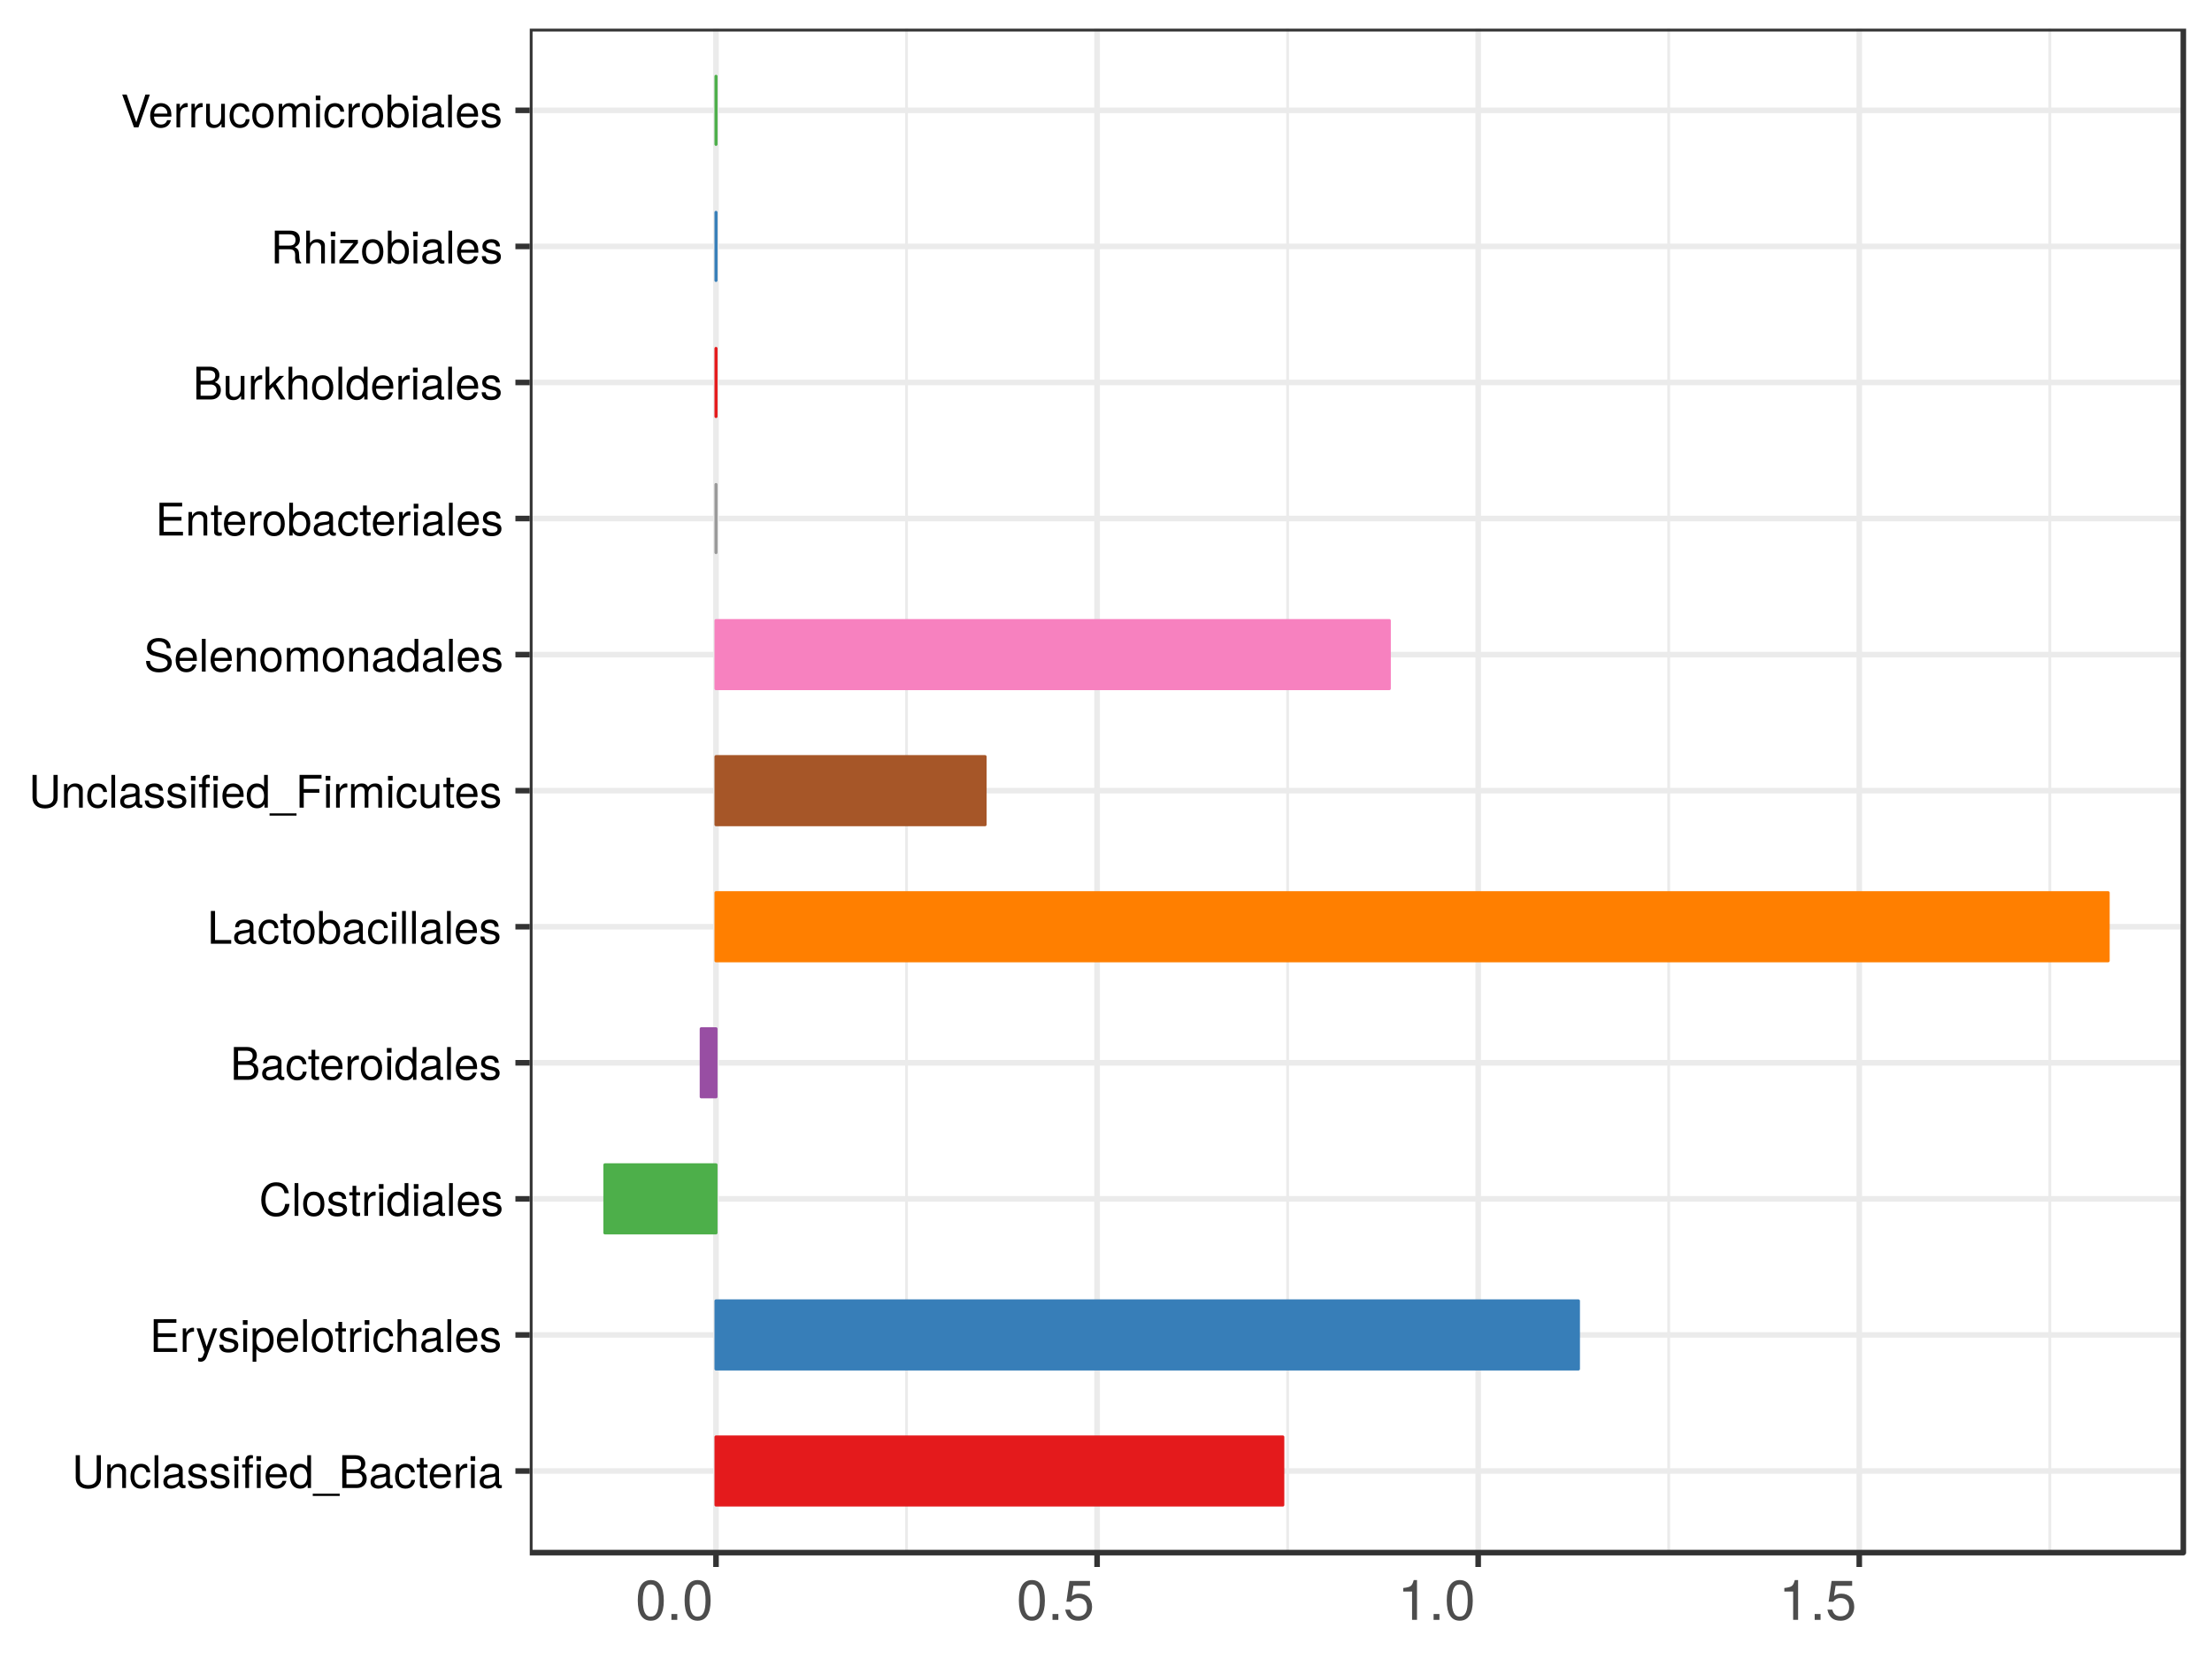 <?xml version="1.0" encoding="UTF-8"?>
<svg xmlns="http://www.w3.org/2000/svg" xmlns:xlink="http://www.w3.org/1999/xlink" width="768pt" height="576pt" viewBox="0 0 768 576" version="1.1">
<defs>
<g>
<symbol overflow="visible" id="glyph0-0">
<path style="stroke:none;" d=""/>
</symbol>
<symbol overflow="visible" id="glyph0-1">
<path style="stroke:none;" d="M 10.062 -3.469 L 10.062 -11.375 L 8.609 -11.375 L 8.609 -3.469 C 8.609 -1.938 7.5 -1 5.672 -1 C 3.969 -1 2.781 -1.812 2.781 -3.469 L 2.781 -11.375 L 1.328 -11.375 L 1.328 -3.469 C 1.328 -1.156 2.984 0.281 5.672 0.281 C 8.344 0.281 10.062 -1.188 10.062 -3.469 Z M 10.062 -3.469 "/>
</symbol>
<symbol overflow="visible" id="glyph0-2">
<path style="stroke:none;" d="M 7.594 0 L 7.594 -6.172 C 7.594 -7.531 6.578 -8.406 5 -8.406 C 3.797 -8.406 3.016 -7.938 2.297 -6.797 L 2.297 -8.172 L 1.094 -8.172 L 1.094 0 L 2.391 0 L 2.391 -4.5 C 2.391 -6.172 3.297 -7.266 4.609 -7.266 C 5.641 -7.266 6.297 -6.641 6.297 -5.656 L 6.297 0 Z M 7.594 0 "/>
</symbol>
<symbol overflow="visible" id="glyph0-3">
<path style="stroke:none;" d="M 7.438 -2.812 L 6.125 -2.812 C 5.906 -1.5 5.234 -0.969 4.125 -0.969 C 2.703 -0.969 1.844 -2.078 1.844 -4 C 1.844 -6.047 2.688 -7.203 4.094 -7.203 C 5.188 -7.203 5.875 -6.562 6.031 -5.422 L 7.344 -5.422 C 7.188 -7.422 5.938 -8.406 4.109 -8.406 C 1.922 -8.406 0.484 -6.719 0.484 -4 C 0.484 -1.375 1.891 0.234 4.094 0.234 C 6.047 0.234 7.281 -0.938 7.438 -2.812 Z M 7.438 -2.812 "/>
</symbol>
<symbol overflow="visible" id="glyph0-4">
<path style="stroke:none;" d="M 2.359 0 L 2.359 -11.375 L 1.062 -11.375 L 1.062 0 Z M 2.359 0 "/>
</symbol>
<symbol overflow="visible" id="glyph0-5">
<path style="stroke:none;" d="M 8.344 -0.031 L 8.344 -1.016 C 8.203 -0.984 8.141 -0.984 8.062 -0.984 C 7.609 -0.984 7.359 -1.219 7.359 -1.625 L 7.359 -6.172 C 7.359 -7.625 6.297 -8.406 4.281 -8.406 C 2.312 -8.406 1.094 -7.641 1.016 -5.75 L 2.328 -5.75 C 2.438 -6.75 3.031 -7.203 4.234 -7.203 C 5.406 -7.203 6.062 -6.766 6.062 -5.984 L 6.062 -5.641 C 6.062 -5.094 5.734 -4.859 4.703 -4.734 C 2.875 -4.5 2.594 -4.438 2.094 -4.234 C 1.141 -3.859 0.656 -3.125 0.656 -2.125 C 0.656 -0.641 1.688 0.234 3.344 0.234 C 4.375 0.234 5.391 -0.203 6.109 -0.969 C 6.25 -0.344 6.812 0.109 7.453 0.109 C 7.719 0.109 7.922 0.078 8.344 -0.031 Z M 6.062 -2.828 C 6.062 -1.656 4.875 -0.906 3.625 -0.906 C 2.609 -0.906 2.016 -1.266 2.016 -2.156 C 2.016 -3.016 2.594 -3.391 3.969 -3.594 C 5.344 -3.781 5.625 -3.844 6.062 -4.031 Z M 6.062 -2.828 "/>
</symbol>
<symbol overflow="visible" id="glyph0-6">
<path style="stroke:none;" d="M 7.156 -2.297 C 7.156 -3.516 6.469 -4.109 4.844 -4.5 L 3.609 -4.797 C 2.547 -5.047 2.094 -5.391 2.094 -5.969 C 2.094 -6.719 2.766 -7.203 3.828 -7.203 C 4.859 -7.203 5.422 -6.75 5.453 -5.891 L 6.828 -5.891 C 6.812 -7.5 5.75 -8.406 3.875 -8.406 C 1.969 -8.406 0.734 -7.422 0.734 -5.906 C 0.734 -4.625 1.391 -4.016 3.328 -3.562 L 4.531 -3.266 C 5.438 -3.047 5.797 -2.781 5.797 -2.188 C 5.797 -1.422 5.031 -0.969 3.906 -0.969 C 2.734 -0.969 2.078 -1.25 1.906 -2.5 L 0.531 -2.5 C 0.594 -0.609 1.656 0.234 3.797 0.234 C 5.844 0.234 7.156 -0.719 7.156 -2.297 Z M 7.156 -2.297 "/>
</symbol>
<symbol overflow="visible" id="glyph0-7">
<path style="stroke:none;" d="M 2.391 0 L 2.391 -8.172 L 1.094 -8.172 L 1.094 0 Z M 2.562 -9.406 L 2.562 -11.031 L 0.938 -11.031 L 0.938 -9.406 Z M 2.562 -9.406 "/>
</symbol>
<symbol overflow="visible" id="glyph0-8">
<path style="stroke:none;" d="M 4.016 -7.109 L 4.016 -8.172 L 2.672 -8.172 L 2.672 -9.453 C 2.672 -10 2.984 -10.281 3.578 -10.281 C 3.688 -10.281 3.734 -10.281 4.016 -10.266 L 4.016 -11.344 C 3.734 -11.406 3.562 -11.422 3.297 -11.422 C 2.094 -11.422 1.375 -10.734 1.375 -9.562 L 1.375 -8.172 L 0.281 -8.172 L 0.281 -7.109 L 1.375 -7.109 L 1.375 0 L 2.672 0 L 2.672 -7.109 Z M 6.688 0 L 6.688 -8.172 L 5.391 -8.172 L 5.391 0 Z M 6.859 -9.406 L 6.859 -11.031 L 5.234 -11.031 L 5.234 -9.406 Z M 6.859 -9.406 "/>
</symbol>
<symbol overflow="visible" id="glyph0-9">
<path style="stroke:none;" d="M 8 -3.719 C 8 -4.891 7.906 -5.641 7.672 -6.25 C 7.141 -7.594 5.891 -8.406 4.359 -8.406 C 2.094 -8.406 0.625 -6.719 0.625 -4.031 C 0.625 -1.359 2.047 0.234 4.328 0.234 C 6.203 0.234 7.5 -0.828 7.828 -2.484 L 6.516 -2.484 C 6.156 -1.406 5.422 -0.969 4.375 -0.969 C 3.031 -0.969 2.016 -1.844 1.984 -3.719 Z M 6.609 -4.859 C 6.609 -4.859 6.609 -4.797 6.594 -4.766 L 2.016 -4.766 C 2.125 -6.219 3.047 -7.203 4.344 -7.203 C 5.625 -7.203 6.609 -6.141 6.609 -4.859 Z M 6.609 -4.859 "/>
</symbol>
<symbol overflow="visible" id="glyph0-10">
<path style="stroke:none;" d="M 7.719 0 L 7.719 -11.375 L 6.422 -11.375 L 6.422 -7.141 C 5.875 -7.969 5 -8.406 3.906 -8.406 C 1.797 -8.406 0.406 -6.766 0.406 -4.156 C 0.406 -1.406 1.766 0.234 3.953 0.234 C 5.078 0.234 5.859 -0.188 6.562 -1.203 L 6.562 0 Z M 6.422 -4.047 C 6.422 -2.172 5.516 -0.984 4.141 -0.984 C 2.719 -0.984 1.766 -2.188 1.766 -4.078 C 1.766 -5.984 2.719 -7.188 4.125 -7.188 C 5.531 -7.188 6.422 -5.938 6.422 -4.047 Z M 6.422 -4.047 "/>
</symbol>
<symbol overflow="visible" id="glyph0-11">
<path style="stroke:none;" d="M 9.016 2.766 L 9.016 1.984 L -0.344 1.984 L -0.344 2.766 Z M 9.016 2.766 "/>
</symbol>
<symbol overflow="visible" id="glyph0-12">
<path style="stroke:none;" d="M 9.719 -3.25 C 9.719 -4.609 9.094 -5.438 7.641 -6 C 8.672 -6.484 9.219 -7.328 9.219 -8.484 C 9.219 -10.141 8 -11.375 5.844 -11.375 L 1.234 -11.375 L 1.234 0 L 6.359 0 C 8.406 0 9.719 -1.375 9.719 -3.25 Z M 7.766 -8.281 C 7.766 -7.125 7.094 -6.469 5.484 -6.469 L 2.688 -6.469 L 2.688 -10.094 L 5.484 -10.094 C 7.094 -10.094 7.766 -9.438 7.766 -8.281 Z M 8.266 -3.234 C 8.266 -2.141 7.594 -1.281 6.219 -1.281 L 2.688 -1.281 L 2.688 -5.188 L 6.219 -5.188 C 7.594 -5.188 8.266 -4.328 8.266 -3.234 Z M 8.266 -3.234 "/>
</symbol>
<symbol overflow="visible" id="glyph0-13">
<path style="stroke:none;" d="M 3.953 0 L 3.953 -1.094 C 3.797 -1.047 3.594 -1.031 3.344 -1.031 C 2.781 -1.031 2.625 -1.188 2.625 -1.766 L 2.625 -7.109 L 3.953 -7.109 L 3.953 -8.172 L 2.625 -8.172 L 2.625 -10.422 L 1.328 -10.422 L 1.328 -8.172 L 0.219 -8.172 L 0.219 -7.109 L 1.328 -7.109 L 1.328 -1.188 C 1.328 -0.359 1.891 0.109 2.906 0.109 C 3.219 0.109 3.531 0.078 3.953 0 Z M 3.953 0 "/>
</symbol>
<symbol overflow="visible" id="glyph0-14">
<path style="stroke:none;" d="M 5 -7.031 L 5 -8.359 C 4.781 -8.391 4.672 -8.406 4.5 -8.406 C 3.672 -8.406 3.031 -7.906 2.281 -6.688 L 2.281 -8.172 L 1.094 -8.172 L 1.094 0 L 2.391 0 L 2.391 -4.234 C 2.391 -6.078 3 -7 5 -7.031 Z M 5 -7.031 "/>
</symbol>
<symbol overflow="visible" id="glyph0-15">
<path style="stroke:none;" d="M 9.562 0 L 9.562 -1.281 L 2.859 -1.281 L 2.859 -5.172 L 9.047 -5.172 L 9.047 -6.453 L 2.859 -6.453 L 2.859 -10.094 L 9.281 -10.094 L 9.281 -11.375 L 1.406 -11.375 L 1.406 0 Z M 9.562 0 "/>
</symbol>
<symbol overflow="visible" id="glyph0-16">
<path style="stroke:none;" d="M 7.453 -8.172 L 6.047 -8.172 L 3.797 -1.812 L 1.703 -8.172 L 0.312 -8.172 L 3.078 0.031 L 2.578 1.328 C 2.359 1.906 2.094 2.125 1.531 2.125 C 1.344 2.125 1.125 2.094 0.844 2.031 L 0.844 3.203 C 1.109 3.344 1.375 3.406 1.719 3.406 C 2.641 3.406 3.391 2.891 3.828 1.719 Z M 7.453 -8.172 "/>
</symbol>
<symbol overflow="visible" id="glyph0-17">
<path style="stroke:none;" d="M 8.156 -4 C 8.156 -6.75 6.812 -8.406 4.641 -8.406 C 3.547 -8.406 2.656 -7.906 2.047 -6.938 L 2.047 -8.172 L 0.859 -8.172 L 0.859 3.406 L 2.156 3.406 L 2.156 -0.984 C 2.844 -0.141 3.609 0.234 4.656 0.234 C 6.766 0.234 8.156 -1.406 8.156 -4 Z M 6.797 -4.031 C 6.797 -2.188 5.844 -0.984 4.422 -0.984 C 3.062 -0.984 2.156 -2.109 2.156 -4.016 C 2.156 -5.938 3.062 -7.188 4.422 -7.188 C 5.859 -7.188 6.797 -5.984 6.797 -4.031 Z M 6.797 -4.031 "/>
</symbol>
<symbol overflow="visible" id="glyph0-18">
<path style="stroke:none;" d="M 7.953 -4.016 C 7.953 -6.844 6.594 -8.406 4.234 -8.406 C 1.953 -8.406 0.562 -6.828 0.562 -4.078 C 0.562 -1.344 1.938 0.234 4.25 0.234 C 6.547 0.234 7.953 -1.344 7.953 -4.016 Z M 6.594 -4.031 C 6.594 -2.125 5.688 -0.969 4.25 -0.969 C 2.812 -0.969 1.922 -2.109 1.922 -4.078 C 1.922 -6.047 2.812 -7.203 4.25 -7.203 C 5.719 -7.203 6.594 -6.062 6.594 -4.031 Z M 6.594 -4.031 "/>
</symbol>
<symbol overflow="visible" id="glyph0-19">
<path style="stroke:none;" d="M 7.578 0 L 7.578 -6.172 C 7.578 -7.547 6.594 -8.406 5 -8.406 C 3.859 -8.406 3.156 -8.047 2.391 -7.047 L 2.391 -11.375 L 1.094 -11.375 L 1.094 0 L 2.391 0 L 2.391 -4.5 C 2.391 -6.172 3.266 -7.266 4.594 -7.266 C 5.516 -7.266 6.281 -6.734 6.281 -5.656 L 6.281 0 Z M 7.578 0 "/>
</symbol>
<symbol overflow="visible" id="glyph0-20">
<path style="stroke:none;" d="M 10.562 -4.141 L 9.062 -4.141 C 8.719 -2 7.812 -1 5.891 -1 C 3.641 -1 2.203 -2.734 2.203 -5.562 C 2.203 -8.484 3.578 -10.375 5.766 -10.375 C 7.547 -10.375 8.484 -9.578 8.844 -7.844 L 10.328 -7.844 C 9.875 -10.344 8.438 -11.656 5.938 -11.656 C 2.5 -11.656 0.75 -8.875 0.75 -5.547 C 0.75 -2.234 2.547 0.281 5.875 0.281 C 8.656 0.281 10.219 -1.188 10.562 -4.141 Z M 10.562 -4.141 "/>
</symbol>
<symbol overflow="visible" id="glyph0-21">
<path style="stroke:none;" d="M 8.312 0 L 8.312 -1.281 L 2.703 -1.281 L 2.703 -11.375 L 1.25 -11.375 L 1.25 0 Z M 8.312 0 "/>
</symbol>
<symbol overflow="visible" id="glyph0-22">
<path style="stroke:none;" d="M 8.156 -4.172 C 8.156 -6.828 6.812 -8.406 4.656 -8.406 C 3.547 -8.406 2.75 -7.984 2.141 -7.062 L 2.141 -11.375 L 0.844 -11.375 L 0.844 0 L 2.016 0 L 2.016 -1.172 C 2.641 -0.219 3.469 0.234 4.594 0.234 C 6.75 0.234 8.156 -1.531 8.156 -4.172 Z M 6.797 -4.094 C 6.797 -2.25 5.828 -0.984 4.406 -0.984 C 3.047 -0.984 2.141 -2.234 2.141 -4.078 C 2.141 -6 3.047 -7.25 4.406 -7.188 C 5.859 -7.188 6.797 -5.922 6.797 -4.094 Z M 6.797 -4.094 "/>
</symbol>
<symbol overflow="visible" id="glyph0-23">
<path style="stroke:none;" d="M 9.031 -10.094 L 9.031 -11.375 L 1.406 -11.375 L 1.406 0 L 2.859 0 L 2.859 -5.172 L 8.281 -5.172 L 8.281 -6.453 L 2.859 -6.453 L 2.859 -10.094 Z M 9.031 -10.094 "/>
</symbol>
<symbol overflow="visible" id="glyph0-24">
<path style="stroke:none;" d="M 11.844 0 L 11.844 -6.125 C 11.844 -7.594 11.047 -8.406 9.516 -8.406 C 8.422 -8.406 7.766 -8.078 7 -7.156 C 6.516 -8.031 5.859 -8.406 4.797 -8.406 C 3.719 -8.406 3 -8 2.297 -7.016 L 2.297 -8.172 L 1.109 -8.172 L 1.109 0 L 2.406 0 L 2.406 -5.125 C 2.406 -6.312 3.266 -7.266 4.312 -7.266 C 5.281 -7.266 5.828 -6.672 5.828 -5.625 L 5.828 0 L 7.125 0 L 7.125 -5.125 C 7.125 -6.312 8 -7.266 9.062 -7.266 C 10.016 -7.266 10.562 -6.656 10.562 -5.625 L 10.562 0 Z M 11.844 0 "/>
</symbol>
<symbol overflow="visible" id="glyph0-25">
<path style="stroke:none;" d="M 7.516 0 L 7.516 -8.172 L 6.219 -8.172 L 6.219 -3.672 C 6.219 -2 5.344 -0.906 3.984 -0.906 C 2.969 -0.906 2.312 -1.531 2.312 -2.516 L 2.312 -8.172 L 1.016 -8.172 L 1.016 -2 C 1.016 -0.641 2.031 0.234 3.625 0.234 C 4.812 0.234 5.578 -0.188 6.344 -1.266 L 6.344 0 Z M 7.516 0 "/>
</symbol>
<symbol overflow="visible" id="glyph0-26">
<path style="stroke:none;" d="M 9.688 -3.125 C 9.688 -4.516 8.812 -5.547 7.266 -5.969 L 4.406 -6.734 C 3.047 -7.094 2.547 -7.547 2.547 -8.422 C 2.547 -9.578 3.562 -10.438 5.078 -10.438 C 6.891 -10.438 7.922 -9.609 7.922 -8.125 L 9.297 -8.125 C 9.297 -10.359 7.75 -11.656 5.125 -11.656 C 2.641 -11.656 1.094 -10.281 1.094 -8.219 C 1.094 -6.828 1.828 -5.953 3.328 -5.562 L 6.141 -4.812 C 7.578 -4.438 8.234 -3.875 8.234 -2.984 C 8.234 -1.734 7.297 -1 5.328 -1 C 3.188 -1 2.125 -2.078 2.125 -3.703 L 0.75 -3.703 C 0.75 -1.016 2.562 0.281 5.234 0.281 C 8.125 0.281 9.688 -1.094 9.688 -3.125 Z M 9.688 -3.125 "/>
</symbol>
<symbol overflow="visible" id="glyph0-27">
<path style="stroke:none;" d="M 7.828 0 L 4.484 -5.344 L 7.328 -8.172 L 5.656 -8.172 L 2.203 -4.703 L 2.203 -11.375 L 0.906 -11.375 L 0.906 0 L 2.203 0 L 2.203 -3.188 L 3.469 -4.422 L 6.219 0 Z M 7.828 0 "/>
</symbol>
<symbol overflow="visible" id="glyph0-28">
<path style="stroke:none;" d="M 10.594 0 L 10.594 -0.359 C 10.047 -0.734 9.922 -1.141 9.906 -2.656 C 9.875 -4.516 9.594 -5.078 8.359 -5.609 C 9.641 -6.234 10.156 -7.031 10.156 -8.328 C 10.156 -10.297 8.922 -11.375 6.688 -11.375 L 1.453 -11.375 L 1.453 0 L 2.906 0 L 2.906 -4.891 L 6.641 -4.891 C 7.922 -4.891 8.531 -4.266 8.516 -2.875 L 8.5 -1.859 C 8.484 -1.156 8.625 -0.469 8.828 0 Z M 8.641 -8.125 C 8.641 -6.781 7.953 -6.172 6.406 -6.172 L 2.906 -6.172 L 2.906 -10.094 L 6.406 -10.094 C 8.031 -10.094 8.641 -9.406 8.641 -8.125 Z M 8.641 -8.125 "/>
</symbol>
<symbol overflow="visible" id="glyph0-29">
<path style="stroke:none;" d="M 7.125 0 L 7.125 -1.141 L 2.062 -1.141 L 6.906 -7.016 L 6.906 -8.172 L 0.812 -8.172 L 0.812 -7.031 L 5.359 -7.031 L 0.484 -1.172 L 0.484 0 Z M 7.125 0 "/>
</symbol>
<symbol overflow="visible" id="glyph0-30">
<path style="stroke:none;" d="M 10.062 -11.375 L 8.516 -11.375 L 5.359 -1.75 L 2.031 -11.375 L 0.469 -11.375 L 4.547 0 L 6.109 0 Z M 10.062 -11.375 "/>
</symbol>
<symbol overflow="visible" id="glyph1-0">
<path style="stroke:none;" d=""/>
</symbol>
<symbol overflow="visible" id="glyph1-1">
<path style="stroke:none;" d="M 9.875 -6.641 C 9.875 -11.438 8.359 -13.812 5.359 -13.812 C 2.375 -13.812 0.844 -11.391 0.844 -6.766 C 0.844 -2.109 2.391 0.297 5.359 0.297 C 8.281 0.297 9.875 -2.109 9.875 -6.641 Z M 8.125 -6.797 C 8.125 -2.891 7.234 -1.125 5.312 -1.125 C 3.5 -1.125 2.594 -2.969 2.594 -6.734 C 2.594 -10.516 3.5 -12.297 5.359 -12.297 C 7.203 -12.297 8.125 -10.5 8.125 -6.797 Z M 8.125 -6.797 "/>
</symbol>
<symbol overflow="visible" id="glyph1-2">
<path style="stroke:none;" d="M 3.719 0 L 3.719 -2.031 L 1.688 -2.031 L 1.688 0 Z M 3.719 0 "/>
</symbol>
<symbol overflow="visible" id="glyph1-3">
<path style="stroke:none;" d="M 10 -4.578 C 10 -7.312 8.188 -9.094 5.531 -9.094 C 4.562 -9.094 3.781 -8.844 2.984 -8.266 L 3.531 -11.828 L 9.281 -11.828 L 9.281 -13.516 L 2.141 -13.516 L 1.109 -6.297 L 2.688 -6.297 C 3.484 -7.25 4.156 -7.578 5.219 -7.578 C 7.078 -7.578 8.234 -6.391 8.234 -4.344 C 8.234 -2.359 7.094 -1.234 5.219 -1.234 C 3.719 -1.234 2.812 -1.984 2.391 -3.547 L 0.688 -3.547 C 1.25 -0.797 2.812 0.297 5.266 0.297 C 8.047 0.297 10 -1.656 10 -4.578 Z M 10 -4.578 "/>
</symbol>
<symbol overflow="visible" id="glyph1-4">
<path style="stroke:none;" d="M 6.766 0 L 6.766 -13.812 L 5.625 -13.812 C 5.031 -11.688 4.641 -11.391 1.984 -11.062 L 1.984 -9.844 L 5.047 -9.844 L 5.047 0 Z M 6.766 0 "/>
</symbol>
</g>
<clipPath id="clip1">
  <path d="M 183.93 9.961 L 759 9.961 L 759 540 L 183.93 540 Z M 183.93 9.961 "/>
</clipPath>
<clipPath id="clip2">
  <path d="M 314 9.961 L 316 9.961 L 316 540 L 314 540 Z M 314 9.961 "/>
</clipPath>
<clipPath id="clip3">
  <path d="M 446 9.961 L 448 9.961 L 448 540 L 446 540 Z M 446 9.961 "/>
</clipPath>
<clipPath id="clip4">
  <path d="M 578 9.961 L 580 9.961 L 580 540 L 578 540 Z M 578 9.961 "/>
</clipPath>
<clipPath id="clip5">
  <path d="M 711 9.961 L 713 9.961 L 713 540 L 711 540 Z M 711 9.961 "/>
</clipPath>
<clipPath id="clip6">
  <path d="M 183.93 509 L 759.039 509 L 759.039 512 L 183.93 512 Z M 183.93 509 "/>
</clipPath>
<clipPath id="clip7">
  <path d="M 183.93 462 L 759.039 462 L 759.039 465 L 183.93 465 Z M 183.93 462 "/>
</clipPath>
<clipPath id="clip8">
  <path d="M 183.93 415 L 759.039 415 L 759.039 418 L 183.93 418 Z M 183.93 415 "/>
</clipPath>
<clipPath id="clip9">
  <path d="M 183.93 368 L 759.039 368 L 759.039 370 L 183.93 370 Z M 183.93 368 "/>
</clipPath>
<clipPath id="clip10">
  <path d="M 183.93 320 L 759.039 320 L 759.039 323 L 183.93 323 Z M 183.93 320 "/>
</clipPath>
<clipPath id="clip11">
  <path d="M 183.93 273 L 759.039 273 L 759.039 276 L 183.93 276 Z M 183.93 273 "/>
</clipPath>
<clipPath id="clip12">
  <path d="M 183.93 226 L 759.039 226 L 759.039 229 L 183.93 229 Z M 183.93 226 "/>
</clipPath>
<clipPath id="clip13">
  <path d="M 183.93 179 L 759.039 179 L 759.039 181 L 183.93 181 Z M 183.93 179 "/>
</clipPath>
<clipPath id="clip14">
  <path d="M 183.93 131 L 759.039 131 L 759.039 134 L 183.93 134 Z M 183.93 131 "/>
</clipPath>
<clipPath id="clip15">
  <path d="M 183.93 84 L 759.039 84 L 759.039 87 L 183.93 87 Z M 183.93 84 "/>
</clipPath>
<clipPath id="clip16">
  <path d="M 183.93 37 L 759.039 37 L 759.039 40 L 183.93 40 Z M 183.93 37 "/>
</clipPath>
<clipPath id="clip17">
  <path d="M 247 9.961 L 250 9.961 L 250 540.07 L 247 540.07 Z M 247 9.961 "/>
</clipPath>
<clipPath id="clip18">
  <path d="M 379 9.961 L 382 9.961 L 382 540.07 L 379 540.07 Z M 379 9.961 "/>
</clipPath>
<clipPath id="clip19">
  <path d="M 512 9.961 L 515 9.961 L 515 540.07 L 512 540.07 Z M 512 9.961 "/>
</clipPath>
<clipPath id="clip20">
  <path d="M 644 9.961 L 647 9.961 L 647 540.07 L 644 540.07 Z M 644 9.961 "/>
</clipPath>
<clipPath id="clip21">
  <path d="M 183.93 9.961 L 759.039 9.961 L 759.039 540.07 L 183.93 540.07 Z M 183.93 9.961 "/>
</clipPath>
</defs>
<g id="surface6162">
<rect x="0" y="0" width="768" height="576" style="fill:rgb(100%,100%,100%);fill-opacity:1;stroke:none;"/>
<rect x="0" y="0" width="768" height="576" style="fill:rgb(100%,100%,100%);fill-opacity:1;stroke:none;"/>
<path style="fill:none;stroke-width:1.94;stroke-linecap:round;stroke-linejoin:round;stroke:rgb(100%,100%,100%);stroke-opacity:1;stroke-miterlimit:10;" d="M 0 576 L 768 576 L 768 0 L 0 0 Z M 0 576 "/>
<g clip-path="url(#clip1)" clip-rule="nonzero">
<path style=" stroke:none;fill-rule:nonzero;fill:rgb(100%,100%,100%);fill-opacity:1;" d="M 183.93 539.07 L 758.039 539.07 L 758.039 9.961 L 183.93 9.961 Z M 183.93 539.07 "/>
</g>
<g clip-path="url(#clip2)" clip-rule="nonzero">
<path style="fill:none;stroke-width:0.97;stroke-linecap:butt;stroke-linejoin:round;stroke:rgb(92.157%,92.157%,92.157%);stroke-opacity:1;stroke-miterlimit:10;" d="M 314.75 539.07 L 314.75 9.961 "/>
</g>
<g clip-path="url(#clip3)" clip-rule="nonzero">
<path style="fill:none;stroke-width:0.97;stroke-linecap:butt;stroke-linejoin:round;stroke:rgb(92.157%,92.157%,92.157%);stroke-opacity:1;stroke-miterlimit:10;" d="M 447.062 539.07 L 447.062 9.961 "/>
</g>
<g clip-path="url(#clip4)" clip-rule="nonzero">
<path style="fill:none;stroke-width:0.97;stroke-linecap:butt;stroke-linejoin:round;stroke:rgb(92.157%,92.157%,92.157%);stroke-opacity:1;stroke-miterlimit:10;" d="M 579.375 539.07 L 579.375 9.961 "/>
</g>
<g clip-path="url(#clip5)" clip-rule="nonzero">
<path style="fill:none;stroke-width:0.97;stroke-linecap:butt;stroke-linejoin:round;stroke:rgb(92.157%,92.157%,92.157%);stroke-opacity:1;stroke-miterlimit:10;" d="M 711.691 539.07 L 711.691 9.961 "/>
</g>
<g clip-path="url(#clip6)" clip-rule="nonzero">
<path style="fill:none;stroke-width:1.94;stroke-linecap:butt;stroke-linejoin:round;stroke:rgb(92.157%,92.157%,92.157%);stroke-opacity:1;stroke-miterlimit:10;" d="M 183.93 510.727 L 758.039 510.727 "/>
</g>
<g clip-path="url(#clip7)" clip-rule="nonzero">
<path style="fill:none;stroke-width:1.94;stroke-linecap:butt;stroke-linejoin:round;stroke:rgb(92.157%,92.157%,92.157%);stroke-opacity:1;stroke-miterlimit:10;" d="M 183.93 463.484 L 758.039 463.484 "/>
</g>
<g clip-path="url(#clip8)" clip-rule="nonzero">
<path style="fill:none;stroke-width:1.94;stroke-linecap:butt;stroke-linejoin:round;stroke:rgb(92.157%,92.157%,92.157%);stroke-opacity:1;stroke-miterlimit:10;" d="M 183.93 416.242 L 758.039 416.242 "/>
</g>
<g clip-path="url(#clip9)" clip-rule="nonzero">
<path style="fill:none;stroke-width:1.94;stroke-linecap:butt;stroke-linejoin:round;stroke:rgb(92.157%,92.157%,92.157%);stroke-opacity:1;stroke-miterlimit:10;" d="M 183.93 369 L 758.039 369 "/>
</g>
<g clip-path="url(#clip10)" clip-rule="nonzero">
<path style="fill:none;stroke-width:1.94;stroke-linecap:butt;stroke-linejoin:round;stroke:rgb(92.157%,92.157%,92.157%);stroke-opacity:1;stroke-miterlimit:10;" d="M 183.93 321.758 L 758.039 321.758 "/>
</g>
<g clip-path="url(#clip11)" clip-rule="nonzero">
<path style="fill:none;stroke-width:1.94;stroke-linecap:butt;stroke-linejoin:round;stroke:rgb(92.157%,92.157%,92.157%);stroke-opacity:1;stroke-miterlimit:10;" d="M 183.93 274.516 L 758.039 274.516 "/>
</g>
<g clip-path="url(#clip12)" clip-rule="nonzero">
<path style="fill:none;stroke-width:1.94;stroke-linecap:butt;stroke-linejoin:round;stroke:rgb(92.157%,92.157%,92.157%);stroke-opacity:1;stroke-miterlimit:10;" d="M 183.93 227.273 L 758.039 227.273 "/>
</g>
<g clip-path="url(#clip13)" clip-rule="nonzero">
<path style="fill:none;stroke-width:1.94;stroke-linecap:butt;stroke-linejoin:round;stroke:rgb(92.157%,92.157%,92.157%);stroke-opacity:1;stroke-miterlimit:10;" d="M 183.93 180.031 L 758.039 180.031 "/>
</g>
<g clip-path="url(#clip14)" clip-rule="nonzero">
<path style="fill:none;stroke-width:1.94;stroke-linecap:butt;stroke-linejoin:round;stroke:rgb(92.157%,92.157%,92.157%);stroke-opacity:1;stroke-miterlimit:10;" d="M 183.93 132.793 L 758.039 132.793 "/>
</g>
<g clip-path="url(#clip15)" clip-rule="nonzero">
<path style="fill:none;stroke-width:1.94;stroke-linecap:butt;stroke-linejoin:round;stroke:rgb(92.157%,92.157%,92.157%);stroke-opacity:1;stroke-miterlimit:10;" d="M 183.93 85.551 L 758.039 85.551 "/>
</g>
<g clip-path="url(#clip16)" clip-rule="nonzero">
<path style="fill:none;stroke-width:1.94;stroke-linecap:butt;stroke-linejoin:round;stroke:rgb(92.157%,92.157%,92.157%);stroke-opacity:1;stroke-miterlimit:10;" d="M 183.93 38.309 L 758.039 38.309 "/>
</g>
<g clip-path="url(#clip17)" clip-rule="nonzero">
<path style="fill:none;stroke-width:1.94;stroke-linecap:butt;stroke-linejoin:round;stroke:rgb(92.157%,92.157%,92.157%);stroke-opacity:1;stroke-miterlimit:10;" d="M 248.594 539.07 L 248.594 9.961 "/>
</g>
<g clip-path="url(#clip18)" clip-rule="nonzero">
<path style="fill:none;stroke-width:1.94;stroke-linecap:butt;stroke-linejoin:round;stroke:rgb(92.157%,92.157%,92.157%);stroke-opacity:1;stroke-miterlimit:10;" d="M 380.906 539.07 L 380.906 9.961 "/>
</g>
<g clip-path="url(#clip19)" clip-rule="nonzero">
<path style="fill:none;stroke-width:1.94;stroke-linecap:butt;stroke-linejoin:round;stroke:rgb(92.157%,92.157%,92.157%);stroke-opacity:1;stroke-miterlimit:10;" d="M 513.219 539.07 L 513.219 9.961 "/>
</g>
<g clip-path="url(#clip20)" clip-rule="nonzero">
<path style="fill:none;stroke-width:1.94;stroke-linecap:butt;stroke-linejoin:round;stroke:rgb(92.157%,92.157%,92.157%);stroke-opacity:1;stroke-miterlimit:10;" d="M 645.531 539.07 L 645.531 9.961 "/>
</g>
<path style="fill-rule:nonzero;fill:rgb(89.412%,10.196%,10.98%);fill-opacity:1;stroke-width:1.067;stroke-linecap:butt;stroke-linejoin:round;stroke:rgb(89.412%,10.196%,10.98%);stroke-opacity:1;stroke-miterlimit:10;" d="M 248.594 522.535 L 445.379 522.535 L 445.379 498.914 L 248.594 498.914 Z M 248.594 522.535 "/>
<path style="fill-rule:nonzero;fill:rgb(21.569%,49.412%,72.157%);fill-opacity:1;stroke-width:1.067;stroke-linecap:butt;stroke-linejoin:round;stroke:rgb(21.569%,49.412%,72.157%);stroke-opacity:1;stroke-miterlimit:10;" d="M 248.594 475.293 L 548.023 475.293 L 548.023 451.672 L 248.594 451.672 Z M 248.594 475.293 "/>
<path style="fill-rule:nonzero;fill:rgb(30.196%,68.627%,29.02%);fill-opacity:1;stroke-width:1.067;stroke-linecap:butt;stroke-linejoin:round;stroke:rgb(30.196%,68.627%,29.02%);stroke-opacity:1;stroke-miterlimit:10;" d="M 210.023 428.051 L 248.59 428.051 L 248.59 404.43 L 210.023 404.43 Z M 210.023 428.051 "/>
<path style="fill-rule:nonzero;fill:rgb(59.608%,30.588%,63.922%);fill-opacity:1;stroke-width:1.067;stroke-linecap:butt;stroke-linejoin:round;stroke:rgb(59.608%,30.588%,63.922%);stroke-opacity:1;stroke-miterlimit:10;" d="M 243.469 380.812 L 248.59 380.812 L 248.59 357.191 L 243.469 357.191 Z M 243.469 380.812 "/>
<path style="fill-rule:nonzero;fill:rgb(100%,49.804%,0%);fill-opacity:1;stroke-width:1.067;stroke-linecap:butt;stroke-linejoin:round;stroke:rgb(100%,49.804%,0%);stroke-opacity:1;stroke-miterlimit:10;" d="M 248.594 333.57 L 731.941 333.57 L 731.941 309.949 L 248.594 309.949 Z M 248.594 333.57 "/>
<path style="fill-rule:nonzero;fill:rgb(65.098%,33.725%,15.686%);fill-opacity:1;stroke-width:1.067;stroke-linecap:butt;stroke-linejoin:round;stroke:rgb(65.098%,33.725%,15.686%);stroke-opacity:1;stroke-miterlimit:10;" d="M 248.594 286.328 L 342.012 286.328 L 342.012 262.707 L 248.594 262.707 Z M 248.594 286.328 "/>
<path style="fill-rule:nonzero;fill:rgb(96.863%,50.588%,74.902%);fill-opacity:1;stroke-width:1.067;stroke-linecap:butt;stroke-linejoin:round;stroke:rgb(96.863%,50.588%,74.902%);stroke-opacity:1;stroke-miterlimit:10;" d="M 248.594 239.086 L 482.359 239.086 L 482.359 215.465 L 248.594 215.465 Z M 248.594 239.086 "/>
<path style="fill:none;stroke-width:1.067;stroke-linecap:butt;stroke-linejoin:round;stroke:rgb(60%,60%,60%);stroke-opacity:1;stroke-miterlimit:10;" d="M 248.594 191.844 L 248.594 168.223 Z M 248.594 191.844 "/>
<path style="fill:none;stroke-width:1.067;stroke-linecap:butt;stroke-linejoin:round;stroke:rgb(89.412%,10.196%,10.98%);stroke-opacity:1;stroke-miterlimit:10;" d="M 248.594 144.602 L 248.594 120.98 Z M 248.594 144.602 "/>
<path style="fill:none;stroke-width:1.067;stroke-linecap:butt;stroke-linejoin:round;stroke:rgb(21.569%,49.412%,72.157%);stroke-opacity:1;stroke-miterlimit:10;" d="M 248.594 97.359 L 248.594 73.738 Z M 248.594 97.359 "/>
<path style="fill:none;stroke-width:1.067;stroke-linecap:butt;stroke-linejoin:round;stroke:rgb(30.196%,68.627%,29.02%);stroke-opacity:1;stroke-miterlimit:10;" d="M 248.594 50.117 L 248.594 26.496 Z M 248.594 50.117 "/>
<g clip-path="url(#clip21)" clip-rule="nonzero">
<path style="fill:none;stroke-width:1.94;stroke-linecap:round;stroke-linejoin:round;stroke:rgb(20%,20%,20%);stroke-opacity:1;stroke-miterlimit:10;" d="M 183.93 539.07 L 758.039 539.07 L 758.039 9.961 L 183.93 9.961 Z M 183.93 539.07 "/>
</g>
<g style="fill:rgb(0%,0%,0%);fill-opacity:1;">
  <use xlink:href="#glyph0-1" x="24.961" y="516.625"/>
  <use xlink:href="#glyph0-2" x="36.142" y="516.625"/>
  <use xlink:href="#glyph0-3" x="44.812" y="516.625"/>
  <use xlink:href="#glyph0-4" x="52.608" y="516.625"/>
  <use xlink:href="#glyph0-5" x="56.07" y="516.625"/>
  <use xlink:href="#glyph0-6" x="64.74" y="516.625"/>
  <use xlink:href="#glyph0-6" x="72.537" y="516.625"/>
  <use xlink:href="#glyph0-7" x="80.334" y="516.625"/>
  <use xlink:href="#glyph0-8" x="83.796" y="516.625"/>
  <use xlink:href="#glyph0-9" x="91.593" y="516.625"/>
  <use xlink:href="#glyph0-10" x="100.263" y="516.625"/>
  <use xlink:href="#glyph0-11" x="108.933" y="516.625"/>
  <use xlink:href="#glyph0-12" x="117.603" y="516.625"/>
  <use xlink:href="#glyph0-5" x="128.004" y="516.625"/>
  <use xlink:href="#glyph0-3" x="136.674" y="516.625"/>
  <use xlink:href="#glyph0-13" x="144.471" y="516.625"/>
  <use xlink:href="#glyph0-9" x="148.571" y="516.625"/>
  <use xlink:href="#glyph0-14" x="157.241" y="516.625"/>
  <use xlink:href="#glyph0-7" x="162.434" y="516.625"/>
  <use xlink:href="#glyph0-5" x="165.896" y="516.625"/>
</g>
<g style="fill:rgb(0%,0%,0%);fill-opacity:1;">
  <use xlink:href="#glyph0-15" x="51.961" y="469.383"/>
  <use xlink:href="#glyph0-14" x="62.362" y="469.383"/>
  <use xlink:href="#glyph0-16" x="67.944" y="469.383"/>
  <use xlink:href="#glyph0-6" x="75.585" y="469.383"/>
  <use xlink:href="#glyph0-7" x="83.382" y="469.383"/>
  <use xlink:href="#glyph0-17" x="86.844" y="469.383"/>
  <use xlink:href="#glyph0-9" x="95.514" y="469.383"/>
  <use xlink:href="#glyph0-4" x="104.184" y="469.383"/>
  <use xlink:href="#glyph0-18" x="107.646" y="469.383"/>
  <use xlink:href="#glyph0-13" x="116.159" y="469.383"/>
  <use xlink:href="#glyph0-14" x="120.494" y="469.383"/>
  <use xlink:href="#glyph0-7" x="125.687" y="469.383"/>
  <use xlink:href="#glyph0-3" x="129.148" y="469.383"/>
  <use xlink:href="#glyph0-19" x="136.945" y="469.383"/>
  <use xlink:href="#glyph0-5" x="145.615" y="469.383"/>
  <use xlink:href="#glyph0-4" x="154.285" y="469.383"/>
  <use xlink:href="#glyph0-9" x="157.747" y="469.383"/>
  <use xlink:href="#glyph0-6" x="166.417" y="469.383"/>
</g>
<g style="fill:rgb(0%,0%,0%);fill-opacity:1;">
  <use xlink:href="#glyph0-20" x="89.961" y="422.141"/>
  <use xlink:href="#glyph0-4" x="101.22" y="422.141"/>
  <use xlink:href="#glyph0-18" x="104.682" y="422.141"/>
  <use xlink:href="#glyph0-6" x="113.352" y="422.141"/>
  <use xlink:href="#glyph0-13" x="121.07" y="422.141"/>
  <use xlink:href="#glyph0-14" x="125.405" y="422.141"/>
  <use xlink:href="#glyph0-7" x="130.598" y="422.141"/>
  <use xlink:href="#glyph0-10" x="134.06" y="422.141"/>
  <use xlink:href="#glyph0-7" x="142.729" y="422.141"/>
  <use xlink:href="#glyph0-5" x="146.191" y="422.141"/>
  <use xlink:href="#glyph0-4" x="154.861" y="422.141"/>
  <use xlink:href="#glyph0-9" x="158.323" y="422.141"/>
  <use xlink:href="#glyph0-6" x="166.993" y="422.141"/>
</g>
<g style="fill:rgb(0%,0%,0%);fill-opacity:1;">
  <use xlink:href="#glyph0-12" x="79.961" y="374.898"/>
  <use xlink:href="#glyph0-5" x="90.362" y="374.898"/>
  <use xlink:href="#glyph0-3" x="99.032" y="374.898"/>
  <use xlink:href="#glyph0-13" x="106.829" y="374.898"/>
  <use xlink:href="#glyph0-9" x="110.93" y="374.898"/>
  <use xlink:href="#glyph0-14" x="119.6" y="374.898"/>
  <use xlink:href="#glyph0-18" x="124.714" y="374.898"/>
  <use xlink:href="#glyph0-7" x="133.384" y="374.898"/>
  <use xlink:href="#glyph0-10" x="136.846" y="374.898"/>
  <use xlink:href="#glyph0-5" x="145.516" y="374.898"/>
  <use xlink:href="#glyph0-4" x="154.186" y="374.898"/>
  <use xlink:href="#glyph0-9" x="157.647" y="374.898"/>
  <use xlink:href="#glyph0-6" x="166.317" y="374.898"/>
</g>
<g style="fill:rgb(0%,0%,0%);fill-opacity:1;">
  <use xlink:href="#glyph0-21" x="71.961" y="327.656"/>
  <use xlink:href="#glyph0-5" x="80.631" y="327.656"/>
  <use xlink:href="#glyph0-3" x="89.301" y="327.656"/>
  <use xlink:href="#glyph0-13" x="97.098" y="327.656"/>
  <use xlink:href="#glyph0-18" x="101.276" y="327.656"/>
  <use xlink:href="#glyph0-22" x="109.946" y="327.656"/>
  <use xlink:href="#glyph0-5" x="118.616" y="327.656"/>
  <use xlink:href="#glyph0-3" x="127.286" y="327.656"/>
  <use xlink:href="#glyph0-7" x="135.083" y="327.656"/>
  <use xlink:href="#glyph0-4" x="138.545" y="327.656"/>
  <use xlink:href="#glyph0-4" x="142.007" y="327.656"/>
  <use xlink:href="#glyph0-5" x="145.469" y="327.656"/>
  <use xlink:href="#glyph0-4" x="154.139" y="327.656"/>
  <use xlink:href="#glyph0-9" x="157.601" y="327.656"/>
  <use xlink:href="#glyph0-6" x="166.271" y="327.656"/>
</g>
<g style="fill:rgb(0%,0%,0%);fill-opacity:1;">
  <use xlink:href="#glyph0-1" x="9.961" y="280.414"/>
  <use xlink:href="#glyph0-2" x="21.142" y="280.414"/>
  <use xlink:href="#glyph0-3" x="29.812" y="280.414"/>
  <use xlink:href="#glyph0-4" x="37.608" y="280.414"/>
  <use xlink:href="#glyph0-5" x="41.07" y="280.414"/>
  <use xlink:href="#glyph0-6" x="49.74" y="280.414"/>
  <use xlink:href="#glyph0-6" x="57.537" y="280.414"/>
  <use xlink:href="#glyph0-7" x="65.334" y="280.414"/>
  <use xlink:href="#glyph0-8" x="68.796" y="280.414"/>
  <use xlink:href="#glyph0-9" x="76.593" y="280.414"/>
  <use xlink:href="#glyph0-10" x="85.263" y="280.414"/>
  <use xlink:href="#glyph0-11" x="93.933" y="280.414"/>
  <use xlink:href="#glyph0-23" x="102.603" y="280.414"/>
  <use xlink:href="#glyph0-7" x="112.13" y="280.414"/>
  <use xlink:href="#glyph0-14" x="115.592" y="280.414"/>
  <use xlink:href="#glyph0-24" x="120.784" y="280.414"/>
  <use xlink:href="#glyph0-7" x="133.773" y="280.414"/>
  <use xlink:href="#glyph0-3" x="137.235" y="280.414"/>
  <use xlink:href="#glyph0-25" x="145.032" y="280.414"/>
  <use xlink:href="#glyph0-13" x="153.702" y="280.414"/>
  <use xlink:href="#glyph0-9" x="157.803" y="280.414"/>
  <use xlink:href="#glyph0-6" x="166.473" y="280.414"/>
</g>
<g style="fill:rgb(0%,0%,0%);fill-opacity:1;">
  <use xlink:href="#glyph0-26" x="49.961" y="233.172"/>
  <use xlink:href="#glyph0-9" x="60.362" y="233.172"/>
  <use xlink:href="#glyph0-4" x="69.032" y="233.172"/>
  <use xlink:href="#glyph0-9" x="72.494" y="233.172"/>
  <use xlink:href="#glyph0-2" x="81.164" y="233.172"/>
  <use xlink:href="#glyph0-18" x="89.834" y="233.172"/>
  <use xlink:href="#glyph0-24" x="98.504" y="233.172"/>
  <use xlink:href="#glyph0-18" x="111.493" y="233.172"/>
  <use xlink:href="#glyph0-2" x="120.163" y="233.172"/>
  <use xlink:href="#glyph0-5" x="128.833" y="233.172"/>
  <use xlink:href="#glyph0-10" x="137.503" y="233.172"/>
  <use xlink:href="#glyph0-5" x="146.173" y="233.172"/>
  <use xlink:href="#glyph0-4" x="154.843" y="233.172"/>
  <use xlink:href="#glyph0-9" x="158.305" y="233.172"/>
  <use xlink:href="#glyph0-6" x="166.975" y="233.172"/>
</g>
<g style="fill:rgb(0%,0%,0%);fill-opacity:1;">
  <use xlink:href="#glyph0-15" x="53.961" y="185.93"/>
  <use xlink:href="#glyph0-2" x="64.362" y="185.93"/>
  <use xlink:href="#glyph0-13" x="73.032" y="185.93"/>
  <use xlink:href="#glyph0-9" x="77.133" y="185.93"/>
  <use xlink:href="#glyph0-14" x="85.803" y="185.93"/>
  <use xlink:href="#glyph0-18" x="90.917" y="185.93"/>
  <use xlink:href="#glyph0-22" x="99.587" y="185.93"/>
  <use xlink:href="#glyph0-5" x="108.257" y="185.93"/>
  <use xlink:href="#glyph0-3" x="116.927" y="185.93"/>
  <use xlink:href="#glyph0-13" x="124.724" y="185.93"/>
  <use xlink:href="#glyph0-9" x="128.824" y="185.93"/>
  <use xlink:href="#glyph0-14" x="137.494" y="185.93"/>
  <use xlink:href="#glyph0-7" x="142.687" y="185.93"/>
  <use xlink:href="#glyph0-5" x="146.148" y="185.93"/>
  <use xlink:href="#glyph0-4" x="154.818" y="185.93"/>
  <use xlink:href="#glyph0-9" x="158.28" y="185.93"/>
  <use xlink:href="#glyph0-6" x="166.95" y="185.93"/>
</g>
<g style="fill:rgb(0%,0%,0%);fill-opacity:1;">
  <use xlink:href="#glyph0-12" x="66.961" y="138.691"/>
  <use xlink:href="#glyph0-25" x="77.362" y="138.691"/>
  <use xlink:href="#glyph0-14" x="86.032" y="138.691"/>
  <use xlink:href="#glyph0-27" x="91.303" y="138.691"/>
  <use xlink:href="#glyph0-19" x="99.1" y="138.691"/>
  <use xlink:href="#glyph0-18" x="107.77" y="138.691"/>
  <use xlink:href="#glyph0-4" x="116.439" y="138.691"/>
  <use xlink:href="#glyph0-10" x="119.901" y="138.691"/>
  <use xlink:href="#glyph0-9" x="128.571" y="138.691"/>
  <use xlink:href="#glyph0-14" x="137.241" y="138.691"/>
  <use xlink:href="#glyph0-7" x="142.434" y="138.691"/>
  <use xlink:href="#glyph0-5" x="145.896" y="138.691"/>
  <use xlink:href="#glyph0-4" x="154.565" y="138.691"/>
  <use xlink:href="#glyph0-9" x="158.027" y="138.691"/>
  <use xlink:href="#glyph0-6" x="166.697" y="138.691"/>
</g>
<g style="fill:rgb(0%,0%,0%);fill-opacity:1;">
  <use xlink:href="#glyph0-28" x="93.961" y="91.449"/>
  <use xlink:href="#glyph0-19" x="105.22" y="91.449"/>
  <use xlink:href="#glyph0-7" x="113.89" y="91.449"/>
  <use xlink:href="#glyph0-29" x="117.352" y="91.449"/>
  <use xlink:href="#glyph0-18" x="125.148" y="91.449"/>
  <use xlink:href="#glyph0-22" x="133.818" y="91.449"/>
  <use xlink:href="#glyph0-7" x="142.488" y="91.449"/>
  <use xlink:href="#glyph0-5" x="145.95" y="91.449"/>
  <use xlink:href="#glyph0-4" x="154.62" y="91.449"/>
  <use xlink:href="#glyph0-9" x="158.082" y="91.449"/>
  <use xlink:href="#glyph0-6" x="166.752" y="91.449"/>
</g>
<g style="fill:rgb(0%,0%,0%);fill-opacity:1;">
  <use xlink:href="#glyph0-30" x="41.961" y="44.207"/>
  <use xlink:href="#glyph0-9" x="51.505" y="44.207"/>
  <use xlink:href="#glyph0-14" x="60.175" y="44.207"/>
  <use xlink:href="#glyph0-14" x="65.367" y="44.207"/>
  <use xlink:href="#glyph0-25" x="70.56" y="44.207"/>
  <use xlink:href="#glyph0-3" x="79.229" y="44.207"/>
  <use xlink:href="#glyph0-18" x="87.026" y="44.207"/>
  <use xlink:href="#glyph0-24" x="95.696" y="44.207"/>
  <use xlink:href="#glyph0-7" x="108.686" y="44.207"/>
  <use xlink:href="#glyph0-3" x="112.147" y="44.207"/>
  <use xlink:href="#glyph0-14" x="119.944" y="44.207"/>
  <use xlink:href="#glyph0-18" x="125.059" y="44.207"/>
  <use xlink:href="#glyph0-22" x="133.729" y="44.207"/>
  <use xlink:href="#glyph0-7" x="142.398" y="44.207"/>
  <use xlink:href="#glyph0-5" x="145.86" y="44.207"/>
  <use xlink:href="#glyph0-4" x="154.53" y="44.207"/>
  <use xlink:href="#glyph0-9" x="157.992" y="44.207"/>
  <use xlink:href="#glyph0-6" x="166.662" y="44.207"/>
</g>
<path style="fill:none;stroke-width:1.94;stroke-linecap:butt;stroke-linejoin:round;stroke:rgb(20%,20%,20%);stroke-opacity:1;stroke-miterlimit:10;" d="M 178.949 510.727 L 183.93 510.727 "/>
<path style="fill:none;stroke-width:1.94;stroke-linecap:butt;stroke-linejoin:round;stroke:rgb(20%,20%,20%);stroke-opacity:1;stroke-miterlimit:10;" d="M 178.949 463.484 L 183.93 463.484 "/>
<path style="fill:none;stroke-width:1.94;stroke-linecap:butt;stroke-linejoin:round;stroke:rgb(20%,20%,20%);stroke-opacity:1;stroke-miterlimit:10;" d="M 178.949 416.242 L 183.93 416.242 "/>
<path style="fill:none;stroke-width:1.94;stroke-linecap:butt;stroke-linejoin:round;stroke:rgb(20%,20%,20%);stroke-opacity:1;stroke-miterlimit:10;" d="M 178.949 369 L 183.93 369 "/>
<path style="fill:none;stroke-width:1.94;stroke-linecap:butt;stroke-linejoin:round;stroke:rgb(20%,20%,20%);stroke-opacity:1;stroke-miterlimit:10;" d="M 178.949 321.758 L 183.93 321.758 "/>
<path style="fill:none;stroke-width:1.94;stroke-linecap:butt;stroke-linejoin:round;stroke:rgb(20%,20%,20%);stroke-opacity:1;stroke-miterlimit:10;" d="M 178.949 274.516 L 183.93 274.516 "/>
<path style="fill:none;stroke-width:1.94;stroke-linecap:butt;stroke-linejoin:round;stroke:rgb(20%,20%,20%);stroke-opacity:1;stroke-miterlimit:10;" d="M 178.949 227.273 L 183.93 227.273 "/>
<path style="fill:none;stroke-width:1.94;stroke-linecap:butt;stroke-linejoin:round;stroke:rgb(20%,20%,20%);stroke-opacity:1;stroke-miterlimit:10;" d="M 178.949 180.031 L 183.93 180.031 "/>
<path style="fill:none;stroke-width:1.94;stroke-linecap:butt;stroke-linejoin:round;stroke:rgb(20%,20%,20%);stroke-opacity:1;stroke-miterlimit:10;" d="M 178.949 132.793 L 183.93 132.793 "/>
<path style="fill:none;stroke-width:1.94;stroke-linecap:butt;stroke-linejoin:round;stroke:rgb(20%,20%,20%);stroke-opacity:1;stroke-miterlimit:10;" d="M 178.949 85.551 L 183.93 85.551 "/>
<path style="fill:none;stroke-width:1.94;stroke-linecap:butt;stroke-linejoin:round;stroke:rgb(20%,20%,20%);stroke-opacity:1;stroke-miterlimit:10;" d="M 178.949 38.309 L 183.93 38.309 "/>
<path style="fill:none;stroke-width:1.94;stroke-linecap:butt;stroke-linejoin:round;stroke:rgb(20%,20%,20%);stroke-opacity:1;stroke-miterlimit:10;" d="M 248.594 544.051 L 248.594 539.07 "/>
<path style="fill:none;stroke-width:1.94;stroke-linecap:butt;stroke-linejoin:round;stroke:rgb(20%,20%,20%);stroke-opacity:1;stroke-miterlimit:10;" d="M 380.906 544.051 L 380.906 539.07 "/>
<path style="fill:none;stroke-width:1.94;stroke-linecap:butt;stroke-linejoin:round;stroke:rgb(20%,20%,20%);stroke-opacity:1;stroke-miterlimit:10;" d="M 513.219 544.051 L 513.219 539.07 "/>
<path style="fill:none;stroke-width:1.94;stroke-linecap:butt;stroke-linejoin:round;stroke:rgb(20%,20%,20%);stroke-opacity:1;stroke-miterlimit:10;" d="M 645.531 544.051 L 645.531 539.07 "/>
<g style="fill:rgb(30.196%,30.196%,30.196%);fill-opacity:1;">
  <use xlink:href="#glyph1-1" x="220.594" y="562.411"/>
  <use xlink:href="#glyph1-2" x="231.427" y="562.411"/>
  <use xlink:href="#glyph1-1" x="236.844" y="562.411"/>
</g>
<g style="fill:rgb(30.196%,30.196%,30.196%);fill-opacity:1;">
  <use xlink:href="#glyph1-1" x="352.906" y="562.411"/>
  <use xlink:href="#glyph1-2" x="363.739" y="562.411"/>
  <use xlink:href="#glyph1-3" x="369.156" y="562.411"/>
</g>
<g style="fill:rgb(30.196%,30.196%,30.196%);fill-opacity:1;">
  <use xlink:href="#glyph1-4" x="485.219" y="562.411"/>
  <use xlink:href="#glyph1-2" x="496.052" y="562.411"/>
  <use xlink:href="#glyph1-1" x="501.469" y="562.411"/>
</g>
<g style="fill:rgb(30.196%,30.196%,30.196%);fill-opacity:1;">
  <use xlink:href="#glyph1-4" x="617.531" y="562.411"/>
  <use xlink:href="#glyph1-2" x="628.364" y="562.411"/>
  <use xlink:href="#glyph1-3" x="633.781" y="562.411"/>
</g>
</g>
</svg>
